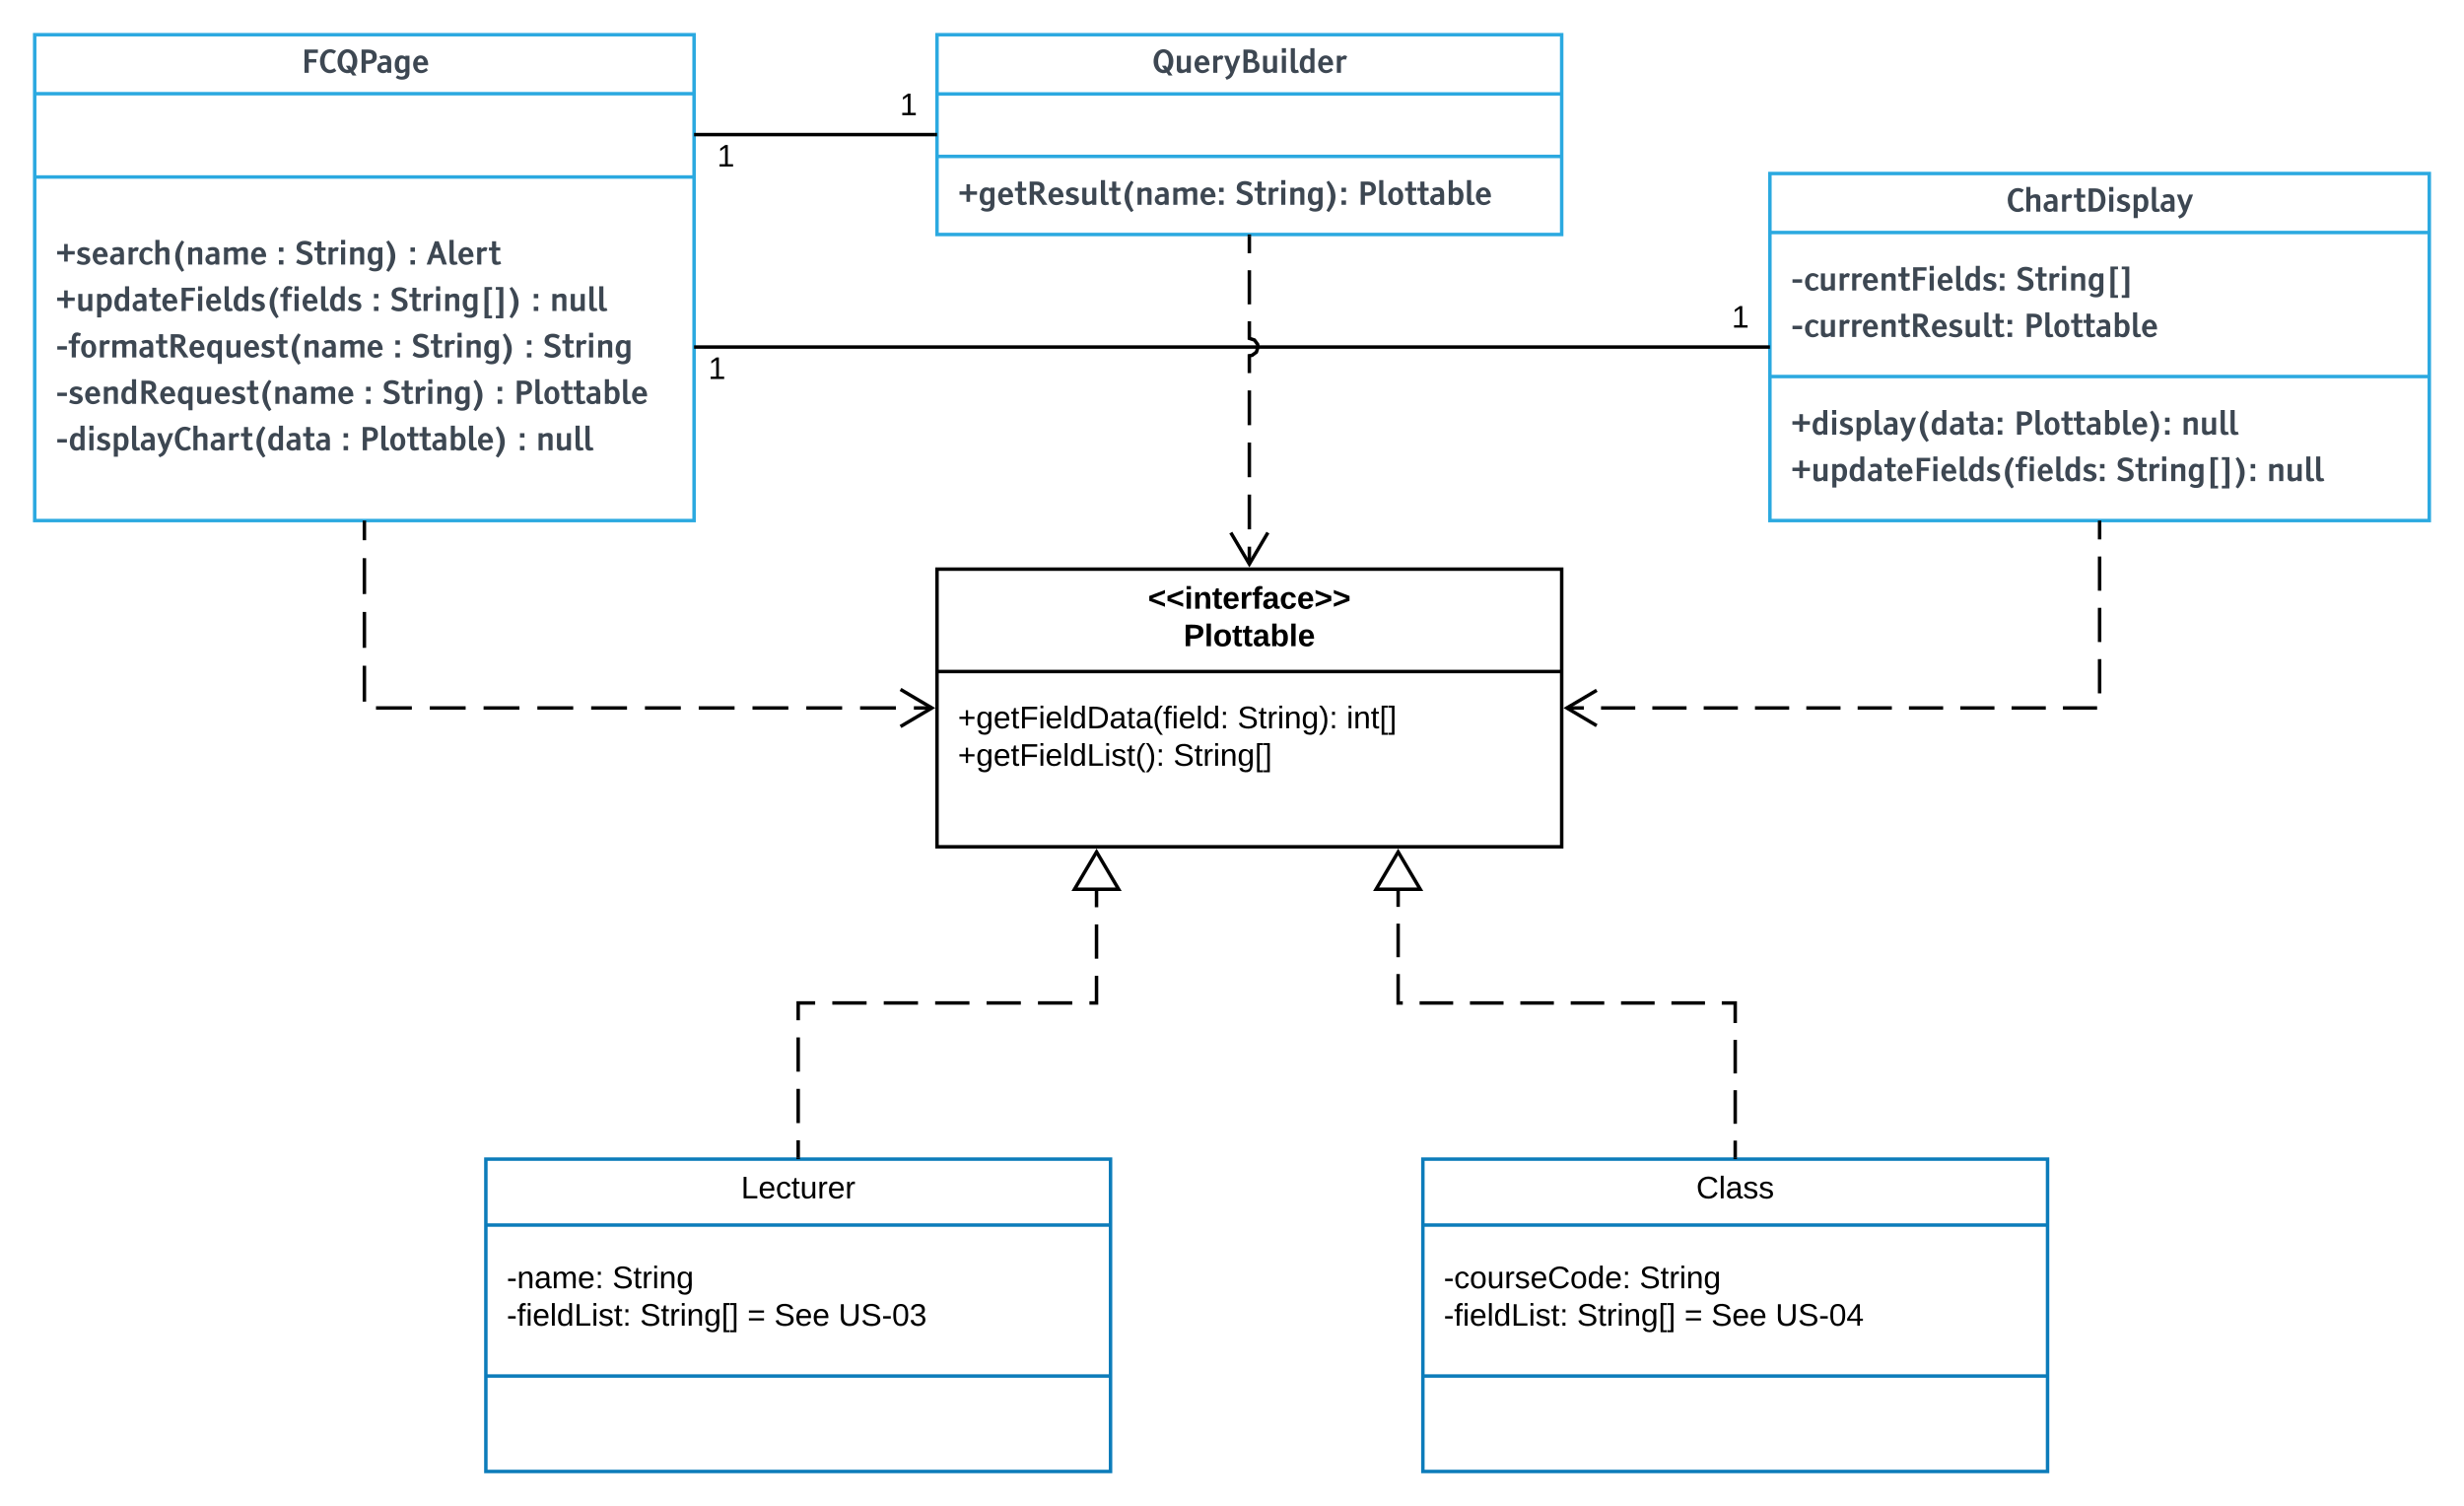 <svg xmlns="http://www.w3.org/2000/svg" xmlns:xlink="http://www.w3.org/1999/xlink" xmlns:lucid="lucid" width="1420" height="868"><g transform="translate(-20 -12)" lucid:page-tab-id="0_0"><path d="M40 32h380v280H40z" stroke="#2ba9e0" stroke-width="2" fill="#fff"/><path d="M40 66h380M40 114h380" stroke="#2ba9e0" stroke-width="2" fill="none"/><use xlink:href="#a" transform="matrix(1,0,0,1,48,32) translate(145.639 21.966)"/><use xlink:href="#b" transform="matrix(1,0,0,1,52,121.517) translate(0 42.94)"/><use xlink:href="#c" transform="matrix(1,0,0,1,52,121.517) translate(127.274 42.94)"/><use xlink:href="#d" transform="matrix(1,0,0,1,52,121.517) translate(137.953 42.94)"/><use xlink:href="#c" transform="matrix(1,0,0,1,52,121.517) translate(203.08 42.94)"/><use xlink:href="#e" transform="matrix(1,0,0,1,52,121.517) translate(213.759 42.94)"/><use xlink:href="#f" transform="matrix(1,0,0,1,52,121.517) translate(0 69.703)"/><use xlink:href="#c" transform="matrix(1,0,0,1,52,121.517) translate(182.039 69.703)"/><use xlink:href="#g" transform="matrix(1,0,0,1,52,121.517) translate(192.718 69.703)"/><use xlink:href="#c" transform="matrix(1,0,0,1,52,121.517) translate(274.14 69.703)"/><use xlink:href="#h" transform="matrix(1,0,0,1,52,121.517) translate(284.818 69.703)"/><use xlink:href="#i" transform="matrix(1,0,0,1,52,121.517) translate(0 96.466)"/><use xlink:href="#c" transform="matrix(1,0,0,1,52,121.517) translate(194.405 96.466)"/><use xlink:href="#d" transform="matrix(1,0,0,1,52,121.517) translate(205.084 96.466)"/><use xlink:href="#c" transform="matrix(1,0,0,1,52,121.517) translate(270.211 96.466)"/><use xlink:href="#j" transform="matrix(1,0,0,1,52,121.517) translate(280.89 96.466)"/><use xlink:href="#k" transform="matrix(1,0,0,1,52,121.517) translate(0 123.229)"/><use xlink:href="#c" transform="matrix(1,0,0,1,52,121.517) translate(177.521 123.229)"/><use xlink:href="#d" transform="matrix(1,0,0,1,52,121.517) translate(188.2 123.229)"/><use xlink:href="#c" transform="matrix(1,0,0,1,52,121.517) translate(253.327 123.229)"/><use xlink:href="#l" transform="matrix(1,0,0,1,52,121.517) translate(264.006 123.229)"/><use xlink:href="#m" transform="matrix(1,0,0,1,52,121.517) translate(0 149.991)"/><use xlink:href="#c" transform="matrix(1,0,0,1,52,121.517) translate(164.531 149.991)"/><use xlink:href="#n" transform="matrix(1,0,0,1,52,121.517) translate(175.21 149.991)"/><use xlink:href="#c" transform="matrix(1,0,0,1,52,121.517) translate(266.186 149.991)"/><use xlink:href="#o" transform="matrix(1,0,0,1,52,121.517) translate(276.864 149.991)"/><path d="M560 32h360v115.14H560z" stroke="#2ba9e0" stroke-width="2" fill="#fff"/><path d="M560 66.14h360m-360 36h360" stroke="#2ba9e0" stroke-width="2" fill="none"/><use xlink:href="#p" transform="matrix(1,0,0,1,568,32) translate(115.891 21.966)"/><use xlink:href="#q" transform="matrix(1,0,0,1,572,110.553) translate(0 19.466)"/><use xlink:href="#r" transform="matrix(1,0,0,1,572,110.553) translate(159.785 19.466)"/><use xlink:href="#s" transform="matrix(1,0,0,1,572,110.553) translate(230.317 19.466)"/><path d="M1040 112h380v200h-380z" stroke="#2ba9e0" stroke-width="2" fill="#fff"/><path d="M1040 146h380m-380 83h380" stroke="#2ba9e0" stroke-width="2" fill="none"/><use xlink:href="#t" transform="matrix(1,0,0,1,1048,112) translate(128.136 21.966)"/><use xlink:href="#u" transform="matrix(1,0,0,1,1052,153.842) translate(0 25.584)"/><use xlink:href="#v" transform="matrix(1,0,0,1,1052,153.842) translate(129.753 25.584)"/><use xlink:href="#w" transform="matrix(1,0,0,1,1052,153.842) translate(0 52.347)"/><use xlink:href="#s" transform="matrix(1,0,0,1,1052,153.842) translate(134.191 52.347)"/><use xlink:href="#x" transform="matrix(1,0,0,1,1052,236.921) translate(0 25.584)"/><use xlink:href="#y" transform="matrix(1,0,0,1,1052,236.921) translate(128.549 25.584)"/><use xlink:href="#h" transform="matrix(1,0,0,1,1052,236.921) translate(224.93 25.584)"/><use xlink:href="#z" transform="matrix(1,0,0,1,1052,236.921) translate(0 52.347)"/><use xlink:href="#A" transform="matrix(1,0,0,1,1052,236.921) translate(187.444 52.347)"/><use xlink:href="#o" transform="matrix(1,0,0,1,1052,236.921) translate(274.271 52.347)"/><path d="M560 340h360v160H560z" stroke="#000" stroke-width="2" fill="#fff"/><path d="M560 399h360" stroke="#000" stroke-width="2" fill="none"/><use xlink:href="#B" transform="matrix(1,0,0,1,568,340) translate(113.575 22.8)"/><use xlink:href="#C" transform="matrix(1,0,0,1,568,340) translate(134.1 44.4)"/><use xlink:href="#D" transform="matrix(1,0,0,1,572,407.2) translate(0 24.5)"/><use xlink:href="#E" transform="matrix(1,0,0,1,572,407.2) translate(161.15 24.5)"/><use xlink:href="#F" transform="matrix(1,0,0,1,572,407.2) translate(224 24.5)"/><use xlink:href="#G" transform="matrix(1,0,0,1,572,407.2) translate(0 46.1)"/><use xlink:href="#H" transform="matrix(1,0,0,1,572,407.2) translate(124.2 46.1)"/><use xlink:href="#I" transform="matrix(1,0,0,1,572,407.2) translate(0 67.7)"/><path d="M230 313v107h327.04" fill="none"/><path d="M230 313v10.33m0 10.34v20.67m0 10.33v20.67m0 10.33v20.67m6.68 3.66h20.66m10.34 0h20.67m10.33 0h20.67m10.33 0h20.67m10.34 0h20.65m10.34 0h20.66m10.33 0h20.66m10.33 0h20.66m10.34 0h20.66m10.34 0h20.67m10.33 0h10.34" stroke="#000" stroke-width="2" fill="none"/><path d="M231 313h-2v-1h2zM559 420l-19.53 11.55-1.02-1.72 16.62-9.83-16.62-9.83 1.02-1.72z"/><path d="M421 89.57h138" stroke="#000" stroke-width="2" fill="none"/><path d="M421 90.57h-1v-2h1zM560 90.57h-1v-2h1z"/><g><use xlink:href="#J" transform="matrix(1,0,0,1,433.322,93.568) translate(0 14.4)"/></g><g><use xlink:href="#J" transform="matrix(1,0,0,1,538.619,63.968) translate(0 14.4)"/></g><path d="M421 212h618" stroke="#000" stroke-width="2" fill="none"/><path d="M421 213h-1v-2h1zM1040 213h-1v-2h1z"/><g><use xlink:href="#J" transform="matrix(1,0,0,1,428.189,216) translate(0 14.4)"/></g><g><use xlink:href="#J" transform="matrix(1,0,0,1,1017.984,186.4) translate(0 14.4)"/></g><path d="M740 148.14V207c2.76 0 5 2.24 5 5s-2.24 5-5 5v120.03" fill="none"/><path d="M740 148.14v9.8m0 9.82v19.62m0 9.8V207l2.95.96 1.8 2.46.25 1.58-.96 2.95-2.46 1.8-1.58.25v10m0 10V257.02m0 10v20.02m0 10v20m0 10v10" stroke="#000" stroke-width="2" fill="none"/><path d="M741 148.14h-2v-1h2zM751.55 319.47L740 339l-11.55-19.53 1.72-1.02 9.83 16.62 9.83-16.62z"/><path d="M1230 313v107H922.96" fill="none"/><path d="M1230 313v9.86m0 9.86v19.7m0 9.87V382m0 9.86v19.72m-1.44 8.42h-19.7m-9.87 0h-19.73m-9.86 0h-19.7m-9.86 0h-19.72m-9.85 0h-19.72m-9.86 0h-19.72m-9.86 0h-19.72m-9.86 0h-19.7m-9.87 0h-19.72m-9.85 0h-19.72m-9.86 0h-9.86" stroke="#000" stroke-width="2" fill="none"/><path d="M1231 313h-2v-1h2zM940.7 410.68L924.92 420l15.76 9.32-1.03 1.72L921 420l18.67-11.04z"/><path d="M300 680h360v180H300z" stroke="#0c7cba" stroke-width="2" fill="#fff"/><path d="M300 718h360m-360 87h360" stroke="#0c7cba" stroke-width="2" fill="none"/><g><use xlink:href="#K" transform="matrix(1,0,0,1,308,680) translate(139.05 22.6)"/></g><g><use xlink:href="#L" transform="matrix(1,0,0,1,312,725.6) translate(0 28.8)"/><use xlink:href="#M" transform="matrix(1,0,0,1,312,725.6) translate(60.9 28.8)"/><use xlink:href="#N" transform="matrix(1,0,0,1,312,725.6) translate(0 50.4)"/><use xlink:href="#O" transform="matrix(1,0,0,1,312,725.6) translate(76.8 50.4)"/><use xlink:href="#P" transform="matrix(1,0,0,1,312,725.6) translate(138.7 50.4)"/><use xlink:href="#Q" transform="matrix(1,0,0,1,312,725.6) translate(154.2 50.4)"/><use xlink:href="#R" transform="matrix(1,0,0,1,312,725.6) translate(191.2 50.4)"/></g><path d="M840 680h360v180H840z" stroke="#0c7cba" stroke-width="2" fill="#fff"/><path d="M840 718h360m-360 87h360" stroke="#0c7cba" stroke-width="2" fill="none"/><g><use xlink:href="#S" transform="matrix(1,0,0,1,848,680) translate(149.55 22.6)"/></g><g><use xlink:href="#T" transform="matrix(1,0,0,1,852,725.6) translate(0 28.8)"/><use xlink:href="#M" transform="matrix(1,0,0,1,852,725.6) translate(112.85 28.8)"/><use xlink:href="#N" transform="matrix(1,0,0,1,852,725.6) translate(0 50.4)"/><use xlink:href="#O" transform="matrix(1,0,0,1,852,725.6) translate(76.8 50.4)"/><use xlink:href="#P" transform="matrix(1,0,0,1,852,725.6) translate(138.7 50.4)"/><use xlink:href="#Q" transform="matrix(1,0,0,1,852,725.6) translate(154.2 50.4)"/><use xlink:href="#U" transform="matrix(1,0,0,1,852,725.6) translate(191.2 50.4)"/></g><path d="M1020 679v-89H825.76v-65.04" fill="none"/><path d="M1020 679v-9.67m0-9.68V640.3m0-9.67v-19.35m0-9.68V590h-7.74m-9.68 0h-19.35m-9.67 0H954.2m-9.66 0H925.2m-9.7 0h-19.34m-9.67 0h-19.36m-9.67 0h-19.35m-9.68 0h-2.68v-16.66m0-9.68V544.3m0-9.66v-9.68" stroke="#000" stroke-width="2" fill="none"/><path d="M1021 680h-2v-1h2z"/><path d="M838.48 524.48h-25.45l12.73-21.52z" fill="#fff"/><path d="M840.24 525.48h-28.96L825.76 501zm-25.46-2h21.95l-10.97-18.55z"/><path d="M480 679v-89h171.95v-65.04" fill="none"/><path d="M480 679v-9.88m0-9.88V639.5m0-9.9v-19.75m0-9.88V590h9.78m9.88 0h19.76m9.88 0h19.75m9.88 0h19.76m9.87 0h19.75m9.88 0h19.76m9.88 0h4.1v-15.64m0-9.88v-19.76m0-9.88v-9.88" stroke="#000" stroke-width="2" fill="none"/><path d="M481 680h-2v-1h2z"/><path d="M664.67 524.48h-25.45l12.73-21.52z" fill="#fff"/><path d="M666.43 525.48h-28.96L651.95 501zm-25.45-2h21.94l-10.97-18.55z"/><defs><path fill="#3d4752" d="M478 0H205v-1489h859v219H478v389h485v219H478V0" id="V"/><path fill="#3d4752" d="M102-744c-7-402 254-768 642-768 139 0 270 41 393 124l-138 175c-77-55-161-82-252-82-144 0-247 85-308 256-31 85-46 183-46 295 0 228 53 391 167 482 144 115 312 73 466-35l124 172C930 61 588 78 365-105 204-237 107-456 102-744" id="W"/><path fill="#3d4752" d="M736-1293c-233 0-343 288-343 549 0 222 54 382 163 479 68 60 150 86 248 60L632-457h252l87 128c191-263 138-964-235-964zM937-12C751 56 550 23 403-80 224-205 101-446 102-744c2-299 128-540 311-667 192-134 466-131 654 5 174 126 303 370 302 662 0 265-85 473-255 624l199 290h-251" id="X"/><path fill="#3d4752" d="M205-1489h426c365 0 548 153 548 458S998-573 635-573H478V0H205v-1489zm273 219v478h161c177 0 265-80 265-239s-88-239-265-239H478" id="Y"/><path fill="#3d4752" d="M711-687c-7-170-35-229-188-230-74 0-147 18-220 53l-88-179c111-51 229-76 353-76 303 0 405 148 405 459V0H717v-81C651-13 566 21 461 21 236 21 81-120 81-346c0-158 85-260 254-311 103-31 245-40 376-30zM326-329c0 101 84 155 189 155 91 0 157-36 196-109v-226c-23-4-49-6-78-6-205 0-307 62-307 186" id="Z"/><path fill="#3d4752" d="M1040 13c1 285-186 425-480 425-155 0-288-42-397-127l107-153c86 57 175 86 266 86 162 0 243-86 243-258v-81C700-18 607 20 498 20c-167 0-286-84-355-253-33-79-49-170-49-272 0-252 66-428 193-533 131-108 361-101 490 7v-64h263V13zM777-276v-551c-65-56-128-84-191-84-145 0-217 133-217 399 0 214 67 321 202 321 71 0 139-28 206-85" id="aa"/><path fill="#3d4752" d="M94-548c0-302 191-568 483-568 311 0 493 270 482 633H370c7 207 93 311 256 311 93 0 196-46 308-137l103 144C907-40 760 22 595 22 293 22 94-237 94-548zm282-120h403c-18-170-85-255-202-255s-184 85-201 255" id="ab"/><g id="a"><use transform="matrix(0.009,0,0,0.009,0,0)" xlink:href="#V"/><use transform="matrix(0.009,0,0,0.009,9.853,0)" xlink:href="#W"/><use transform="matrix(0.009,0,0,0.009,19.96,0)" xlink:href="#X"/><use transform="matrix(0.009,0,0,0.009,32.889,0)" xlink:href="#Y"/><use transform="matrix(0.009,0,0,0.009,43.066,0)" xlink:href="#Z"/><use transform="matrix(0.009,0,0,0.009,52.972,0)" xlink:href="#aa"/><use transform="matrix(0.009,0,0,0.009,63.589,0)" xlink:href="#ab"/></g><path fill="#3d4752" d="M1230-642H783v452H552v-452H106v-221h446v-452h231v452h447v221" id="ac"/><path fill="#3d4752" d="M925-326c0 213-197 348-437 348C341 22 194-16 47-93l93-183c121 69 236 103 345 103s164-42 164-127c0-41-24-75-72-100-19-10-61-25-126-44-165-49-270-109-315-179-27-41-40-94-40-158 0-210 193-335 432-335 111 0 229 34 354 103l-83 176c-101-56-191-84-271-84-107 0-161 40-161 121 0 37 23 66 70 89 16 12 285 99 327 123 105 60 161 144 161 262" id="ad"/><path fill="#3d4752" d="M431-770V0H168v-1094h263v110c156-133 232-175 396-74l-84 220c-129-52-218-25-312 68" id="ae"/><path fill="#3d4752" d="M94-547c0-294 207-569 494-569 131 0 260 50 386 150L872-811c-96-74-188-111-277-112-163-2-225 186-225 376 0 251 82 377 246 377 81 0 168-36 260-107l103 137C862-32 733 22 593 22 292 22 94-208 94-547" id="af"/><path fill="#3d4752" d="M784-1116c178 0 282 88 282 264V0H803v-754c0-92-46-138-138-138-74 0-152 32-234 95V0H168v-1580h263v579c117-77 234-115 353-115" id="ag"/><path fill="#3d4752" d="M669 468C453 236 245-116 245-520c0-243 71-485 214-726 63-106 132-205 209-296l156 95c-173 294-288 533-288 927 0 296 96 594 288 893" id="ah"/><path fill="#3d4752" d="M783-1116c173 0 283 89 283 264V0H803v-754c0-92-46-138-139-138-73 0-151 30-233 91V0H168v-1094h263v93c117-77 234-115 352-115" id="ai"/><path fill="#3d4752" d="M1420-1116c172-1 282 89 282 264V0h-263v-754c0-92-46-138-138-138-75 0-153 30-235 90V0H803v-754c0-92-46-138-138-138-71 0-149 30-234 90V0H168v-1094h263v93c117-77 234-115 353-115 121 0 206 45 254 134 124-89 251-134 382-134" id="aj"/><g id="b"><use transform="matrix(0.009,0,0,0.009,0,0)" xlink:href="#ac"/><use transform="matrix(0.009,0,0,0.009,11.733,0)" xlink:href="#ad"/><use transform="matrix(0.009,0,0,0.009,20.558,0)" xlink:href="#ab"/><use transform="matrix(0.009,0,0,0.009,30.691,0)" xlink:href="#Z"/><use transform="matrix(0.009,0,0,0.009,40.597,0)" xlink:href="#ae"/><use transform="matrix(0.009,0,0,0.009,47.426,0)" xlink:href="#af"/><use transform="matrix(0.009,0,0,0.009,56.03,0)" xlink:href="#ag"/><use transform="matrix(0.009,0,0,0.009,66.753,0)" xlink:href="#ah"/><use transform="matrix(0.009,0,0,0.009,74.927,0)" xlink:href="#ai"/><use transform="matrix(0.009,0,0,0.009,85.649,0)" xlink:href="#Z"/><use transform="matrix(0.009,0,0,0.009,95.555,0)" xlink:href="#aj"/><use transform="matrix(0.009,0,0,0.009,111.867,0)" xlink:href="#ab"/></g><path fill="#3d4752" d="M452 0H163v-278h289V0zM163-1094h289v278H163v-278" id="ak"/><use transform="matrix(0.009,0,0,0.009,0,0)" xlink:href="#ak" id="c"/><path fill="#3d4752" d="M183-342c139 97 272 144 401 141 177-5 266-73 266-205 0-83-46-143-137-186-66-31-351-127-423-171-120-74-184-178-184-324 0-181 82-309 250-380 237-100 547-49 724 90l-107 195c-117-70-238-105-361-105-149 0-223 63-223 189 0 81 64 140 191 179 19 5 54 16 105 32 192 62 321 144 388 246 41 63 61 141 61 234 0 173-87 302-265 376C603 79 286 20 77-135" id="al"/><path fill="#3d4752" d="M503-384c-2 129 8 204 107 204 41 0 91-13 150-38l66 171C737-1 639 22 533 22c-230-2-293-122-293-358v-559H42v-199h198v-395h263v395h265v199H503v511" id="am"/><path fill="#3d4752" d="M431-1094V0H168v-1094h263zm0-190H168v-296h263v296" id="an"/><path fill="#3d4752" d="M261 468l-155-95c385-600 383-1225 0-1821l156-94c171 195 294 406 365 634 103 331 66 641-75 939-76 161-173 306-291 437" id="ao"/><g id="d"><use transform="matrix(0.009,0,0,0.009,0,0)" xlink:href="#al"/><use transform="matrix(0.009,0,0,0.009,10.784,0)" xlink:href="#am"/><use transform="matrix(0.009,0,0,0.009,17.886,0)" xlink:href="#ae"/><use transform="matrix(0.009,0,0,0.009,25.075,0)" xlink:href="#an"/><use transform="matrix(0.009,0,0,0.009,30.34,0)" xlink:href="#ai"/><use transform="matrix(0.009,0,0,0.009,41.062,0)" xlink:href="#aa"/><use transform="matrix(0.009,0,0,0.009,51.68,0)" xlink:href="#ao"/></g><path fill="#3d4752" d="M491-632h326l-163-487zM1028 0L887-418H421L279 0H11l527-1489h248L1312 0h-284" id="ap"/><path fill="#3d4752" d="M446 22C216 22 155-90 155-336v-1244h263v1196c0 75 6 126 18 153 27 62 110 61 177 31l67 172C603 5 525 22 446 22" id="aq"/><g id="e"><use transform="matrix(0.009,0,0,0.009,0,0)" xlink:href="#ap"/><use transform="matrix(0.009,0,0,0.009,11.909,0)" xlink:href="#aq"/><use transform="matrix(0.009,0,0,0.009,17.604,0)" xlink:href="#ab"/><use transform="matrix(0.009,0,0,0.009,27.738,0)" xlink:href="#ae"/><use transform="matrix(0.009,0,0,0.009,35.631,0)" xlink:href="#am"/></g><path fill="#3d4752" d="M437 22c-177 0-283-91-283-265v-851h263v755c0 91 46 137 139 137 75 0 152-32 233-95v-797h263V0H789v-93C670-16 552 22 437 22" id="ar"/><path fill="#3d4752" d="M690-1116c279 0 423 232 423 527 0 261-67 439-196 539C782 54 551 41 431-69v481H168v-1506h253v93c71-77 160-115 269-115zM431-810v545c64 56 127 84 189 84 145 0 218-134 218-402 0-214-68-321-203-321-71 0-139 31-204 94" id="as"/><path fill="#3d4752" d="M94-505c0-321 128-611 419-611 101 0 188 30 263 91v-555h263V-1H787v-91C712-16 620 22 509 22c-171 0-293-85-364-254-34-81-51-172-51-273zm682 228v-551c-64-56-127-84-189-84-145 0-218 134-218 401 0 213 68 320 203 320 69 0 137-29 204-86" id="at"/><path fill="#3d4752" d="M806-1530l-66 177c-158-82-260-41-259 189v70h264v199H481V0H218v-895H19v-199h199c-9-207 32-364 147-449 126-93 294-66 441 13" id="au"/><g id="f"><use transform="matrix(0.009,0,0,0.009,0,0)" xlink:href="#ac"/><use transform="matrix(0.009,0,0,0.009,11.733,0)" xlink:href="#ar"/><use transform="matrix(0.009,0,0,0.009,22.456,0)" xlink:href="#as"/><use transform="matrix(0.009,0,0,0.009,33.064,0)" xlink:href="#at"/><use transform="matrix(0.009,0,0,0.009,43.673,0)" xlink:href="#Z"/><use transform="matrix(0.009,0,0,0.009,53.578,0)" xlink:href="#am"/><use transform="matrix(0.009,0,0,0.009,60.68,0)" xlink:href="#ab"/><use transform="matrix(0.009,0,0,0.009,70.813,0)" xlink:href="#V"/><use transform="matrix(0.009,0,0,0.009,80.666,0)" xlink:href="#an"/><use transform="matrix(0.009,0,0,0.009,85.931,0)" xlink:href="#ab"/><use transform="matrix(0.009,0,0,0.009,96.064,0)" xlink:href="#aq"/><use transform="matrix(0.009,0,0,0.009,101.76,0)" xlink:href="#at"/><use transform="matrix(0.009,0,0,0.009,112.368,0)" xlink:href="#ad"/><use transform="matrix(0.009,0,0,0.009,121.192,0)" xlink:href="#ah"/><use transform="matrix(0.009,0,0,0.009,129.366,0)" xlink:href="#au"/><use transform="matrix(0.009,0,0,0.009,136.239,0)" xlink:href="#an"/><use transform="matrix(0.009,0,0,0.009,141.504,0)" xlink:href="#ab"/><use transform="matrix(0.009,0,0,0.009,151.638,0)" xlink:href="#aq"/><use transform="matrix(0.009,0,0,0.009,157.333,0)" xlink:href="#at"/><use transform="matrix(0.009,0,0,0.009,167.941,0)" xlink:href="#ad"/></g><path fill="#3d4752" d="M796 469H312v-2004h484v176H574V294h222v175" id="av"/><path fill="#3d4752" d="M131 469V294h222v-1653H131v-176h483V469H131" id="aw"/><g id="g"><use transform="matrix(0.009,0,0,0.009,0,0)" xlink:href="#al"/><use transform="matrix(0.009,0,0,0.009,10.784,0)" xlink:href="#am"/><use transform="matrix(0.009,0,0,0.009,17.886,0)" xlink:href="#ae"/><use transform="matrix(0.009,0,0,0.009,25.075,0)" xlink:href="#an"/><use transform="matrix(0.009,0,0,0.009,30.34,0)" xlink:href="#ai"/><use transform="matrix(0.009,0,0,0.009,41.062,0)" xlink:href="#aa"/><use transform="matrix(0.009,0,0,0.009,51.68,0)" xlink:href="#av"/><use transform="matrix(0.009,0,0,0.009,59.827,0)" xlink:href="#aw"/><use transform="matrix(0.009,0,0,0.009,67.975,0)" xlink:href="#ao"/></g><g id="h"><use transform="matrix(0.009,0,0,0.009,0,0)" xlink:href="#ai"/><use transform="matrix(0.009,0,0,0.009,10.723,0)" xlink:href="#ar"/><use transform="matrix(0.009,0,0,0.009,21.445,0)" xlink:href="#aq"/><use transform="matrix(0.009,0,0,0.009,27.141,0)" xlink:href="#aq"/></g><path fill="#3d4752" d="M729-499H112v-220h617v220" id="ax"/><path fill="#3d4752" d="M578-1116c196 0 337 93 423 279 40 87 60 183 60 290 0 225-77 390-230 494-74 50-158 75-253 75-197 0-338-93-424-279-40-87-60-183-60-290 0-226 77-391 231-495 73-49 158-74 253-74zm0 194c-139 0-208 125-208 375s69 375 208 375c138 0 207-125 207-375s-69-375-207-375" id="ay"/><path fill="#3d4752" d="M867-682L1342 0h-315L578-645H478V0H205v-1489h419c349 0 523 143 523 428 0 191-93 317-280 379zm-389-589v414h119c185 0 277-67 277-200 0-143-84-214-252-214H478" id="az"/><path fill="#3d4752" d="M776-276v-550c-61-57-124-86-189-86-145 0-218 134-218 401 0 214 68 321 203 321 73 0 141-29 204-86zM94-505c0-324 124-613 416-611 109 0 201 33 277 98v-76h252V412H776V-87C709-14 620 22 509 22 243 22 94-224 94-505" id="aA"/><g id="i"><use transform="matrix(0.009,0,0,0.009,0,0)" xlink:href="#ax"/><use transform="matrix(0.009,0,0,0.009,7.392,0)" xlink:href="#au"/><use transform="matrix(0.009,0,0,0.009,13.904,0)" xlink:href="#ay"/><use transform="matrix(0.009,0,0,0.009,24.056,0)" xlink:href="#ae"/><use transform="matrix(0.009,0,0,0.009,31.245,0)" xlink:href="#aj"/><use transform="matrix(0.009,0,0,0.009,47.558,0)" xlink:href="#Z"/><use transform="matrix(0.009,0,0,0.009,57.463,0)" xlink:href="#am"/><use transform="matrix(0.009,0,0,0.009,64.564,0)" xlink:href="#az"/><use transform="matrix(0.009,0,0,0.009,76.359,0)" xlink:href="#ab"/><use transform="matrix(0.009,0,0,0.009,86.493,0)" xlink:href="#aA"/><use transform="matrix(0.009,0,0,0.009,97.102,0)" xlink:href="#ar"/><use transform="matrix(0.009,0,0,0.009,107.824,0)" xlink:href="#ab"/><use transform="matrix(0.009,0,0,0.009,117.958,0)" xlink:href="#ad"/><use transform="matrix(0.009,0,0,0.009,126.782,0)" xlink:href="#am"/><use transform="matrix(0.009,0,0,0.009,133.884,0)" xlink:href="#ah"/><use transform="matrix(0.009,0,0,0.009,142.058,0)" xlink:href="#ai"/><use transform="matrix(0.009,0,0,0.009,152.78,0)" xlink:href="#Z"/><use transform="matrix(0.009,0,0,0.009,162.686,0)" xlink:href="#aj"/><use transform="matrix(0.009,0,0,0.009,178.998,0)" xlink:href="#ab"/></g><g id="j"><use transform="matrix(0.009,0,0,0.009,0,0)" xlink:href="#al"/><use transform="matrix(0.009,0,0,0.009,10.784,0)" xlink:href="#am"/><use transform="matrix(0.009,0,0,0.009,17.886,0)" xlink:href="#ae"/><use transform="matrix(0.009,0,0,0.009,25.075,0)" xlink:href="#an"/><use transform="matrix(0.009,0,0,0.009,30.34,0)" xlink:href="#ai"/><use transform="matrix(0.009,0,0,0.009,41.062,0)" xlink:href="#aa"/></g><g id="k"><use transform="matrix(0.009,0,0,0.009,0,0)" xlink:href="#ax"/><use transform="matrix(0.009,0,0,0.009,7.392,0)" xlink:href="#ad"/><use transform="matrix(0.009,0,0,0.009,16.216,0)" xlink:href="#ab"/><use transform="matrix(0.009,0,0,0.009,26.35,0)" xlink:href="#ai"/><use transform="matrix(0.009,0,0,0.009,37.072,0)" xlink:href="#at"/><use transform="matrix(0.009,0,0,0.009,47.681,0)" xlink:href="#az"/><use transform="matrix(0.009,0,0,0.009,59.476,0)" xlink:href="#ab"/><use transform="matrix(0.009,0,0,0.009,69.609,0)" xlink:href="#aA"/><use transform="matrix(0.009,0,0,0.009,80.218,0)" xlink:href="#ar"/><use transform="matrix(0.009,0,0,0.009,90.94,0)" xlink:href="#ab"/><use transform="matrix(0.009,0,0,0.009,101.074,0)" xlink:href="#ad"/><use transform="matrix(0.009,0,0,0.009,109.898,0)" xlink:href="#am"/><use transform="matrix(0.009,0,0,0.009,117,0)" xlink:href="#ah"/><use transform="matrix(0.009,0,0,0.009,125.174,0)" xlink:href="#ai"/><use transform="matrix(0.009,0,0,0.009,135.896,0)" xlink:href="#Z"/><use transform="matrix(0.009,0,0,0.009,145.802,0)" xlink:href="#aj"/><use transform="matrix(0.009,0,0,0.009,162.114,0)" xlink:href="#ab"/></g><path fill="#3d4752" d="M1113-589c0 325-126 613-421 611-108 0-198-32-271-96V0H168v-1580h263v560c76-64 164-96 265-96 269 0 417 244 417 527zM431-818v553c64 56 127 84 189 84 145 0 218-134 218-402 0-214-68-321-203-321-67 0-135 29-204 86" id="aB"/><g id="l"><use transform="matrix(0.009,0,0,0.009,0,0)" xlink:href="#Y"/><use transform="matrix(0.009,0,0,0.009,11.136,0)" xlink:href="#aq"/><use transform="matrix(0.009,0,0,0.009,16.831,0)" xlink:href="#ay"/><use transform="matrix(0.009,0,0,0.009,26.982,0)" xlink:href="#am"/><use transform="matrix(0.009,0,0,0.009,34.084,0)" xlink:href="#am"/><use transform="matrix(0.009,0,0,0.009,41.186,0)" xlink:href="#Z"/><use transform="matrix(0.009,0,0,0.009,51.091,0)" xlink:href="#aB"/><use transform="matrix(0.009,0,0,0.009,61.699,0)" xlink:href="#aq"/><use transform="matrix(0.009,0,0,0.009,67.395,0)" xlink:href="#ab"/></g><path fill="#3d4752" d="M421-36L25-1094h272l251 717 263-717h249L649 1c-97 251-201 366-459 445L96 279c173-62 281-167 325-315" id="aC"/><g id="m"><use transform="matrix(0.009,0,0,0.009,0,0)" xlink:href="#ax"/><use transform="matrix(0.009,0,0,0.009,7.392,0)" xlink:href="#at"/><use transform="matrix(0.009,0,0,0.009,18,0)" xlink:href="#an"/><use transform="matrix(0.009,0,0,0.009,23.265,0)" xlink:href="#ad"/><use transform="matrix(0.009,0,0,0.009,32.089,0)" xlink:href="#as"/><use transform="matrix(0.009,0,0,0.009,42.697,0)" xlink:href="#aq"/><use transform="matrix(0.009,0,0,0.009,48.393,0)" xlink:href="#Z"/><use transform="matrix(0.009,0,0,0.009,58.298,0)" xlink:href="#aC"/><use transform="matrix(0.009,0,0,0.009,67.834,0)" xlink:href="#W"/><use transform="matrix(0.009,0,0,0.009,77.941,0)" xlink:href="#ag"/><use transform="matrix(0.009,0,0,0.009,88.664,0)" xlink:href="#Z"/><use transform="matrix(0.009,0,0,0.009,98.569,0)" xlink:href="#ae"/><use transform="matrix(0.009,0,0,0.009,106.462,0)" xlink:href="#am"/><use transform="matrix(0.009,0,0,0.009,113.563,0)" xlink:href="#ah"/><use transform="matrix(0.009,0,0,0.009,121.737,0)" xlink:href="#at"/><use transform="matrix(0.009,0,0,0.009,132.346,0)" xlink:href="#Z"/><use transform="matrix(0.009,0,0,0.009,142.251,0)" xlink:href="#am"/><use transform="matrix(0.009,0,0,0.009,149.353,0)" xlink:href="#Z"/></g><g id="n"><use transform="matrix(0.009,0,0,0.009,0,0)" xlink:href="#Y"/><use transform="matrix(0.009,0,0,0.009,11.136,0)" xlink:href="#aq"/><use transform="matrix(0.009,0,0,0.009,16.831,0)" xlink:href="#ay"/><use transform="matrix(0.009,0,0,0.009,26.982,0)" xlink:href="#am"/><use transform="matrix(0.009,0,0,0.009,34.084,0)" xlink:href="#am"/><use transform="matrix(0.009,0,0,0.009,41.186,0)" xlink:href="#Z"/><use transform="matrix(0.009,0,0,0.009,51.091,0)" xlink:href="#aB"/><use transform="matrix(0.009,0,0,0.009,61.699,0)" xlink:href="#aq"/><use transform="matrix(0.009,0,0,0.009,67.395,0)" xlink:href="#ab"/><use transform="matrix(0.009,0,0,0.009,77.528,0)" xlink:href="#ao"/></g><g id="o"><use transform="matrix(0.009,0,0,0.009,0,0)" xlink:href="#ai"/><use transform="matrix(0.009,0,0,0.009,10.723,0)" xlink:href="#ar"/><use transform="matrix(0.009,0,0,0.009,21.445,0)" xlink:href="#aq"/><use transform="matrix(0.009,0,0,0.009,27.141,0)" xlink:href="#aq"/></g><path fill="#3d4752" d="M919-805c192 25 318 168 317 382 0 282-182 423-545 423H205v-1489h394c214 0 356 50 427 149 39 55 59 132 59 229 0 134-55 236-166 306zM695-219c182-5 263-51 263-220 0-149-88-223-263-223H478v443h217zM478-881h163c121 0 181-69 181-207 0-121-70-182-211-182H478v389" id="aD"/><g id="p"><use transform="matrix(0.009,0,0,0.009,0,0)" xlink:href="#X"/><use transform="matrix(0.009,0,0,0.009,12.929,0)" xlink:href="#ar"/><use transform="matrix(0.009,0,0,0.009,23.651,0)" xlink:href="#ab"/><use transform="matrix(0.009,0,0,0.009,33.785,0)" xlink:href="#ae"/><use transform="matrix(0.009,0,0,0.009,41.335,0)" xlink:href="#aC"/><use transform="matrix(0.009,0,0,0.009,50.871,0)" xlink:href="#aD"/><use transform="matrix(0.009,0,0,0.009,62.604,0)" xlink:href="#ar"/><use transform="matrix(0.009,0,0,0.009,73.327,0)" xlink:href="#an"/><use transform="matrix(0.009,0,0,0.009,78.592,0)" xlink:href="#aq"/><use transform="matrix(0.009,0,0,0.009,84.287,0)" xlink:href="#at"/><use transform="matrix(0.009,0,0,0.009,94.896,0)" xlink:href="#ab"/><use transform="matrix(0.009,0,0,0.009,105.029,0)" xlink:href="#ae"/></g><g id="q"><use transform="matrix(0.009,0,0,0.009,0,0)" xlink:href="#ac"/><use transform="matrix(0.009,0,0,0.009,11.733,0)" xlink:href="#aa"/><use transform="matrix(0.009,0,0,0.009,22.351,0)" xlink:href="#ab"/><use transform="matrix(0.009,0,0,0.009,32.484,0)" xlink:href="#am"/><use transform="matrix(0.009,0,0,0.009,39.586,0)" xlink:href="#az"/><use transform="matrix(0.009,0,0,0.009,51.381,0)" xlink:href="#ab"/><use transform="matrix(0.009,0,0,0.009,61.515,0)" xlink:href="#ad"/><use transform="matrix(0.009,0,0,0.009,70.339,0)" xlink:href="#ar"/><use transform="matrix(0.009,0,0,0.009,81.062,0)" xlink:href="#aq"/><use transform="matrix(0.009,0,0,0.009,86.757,0)" xlink:href="#am"/><use transform="matrix(0.009,0,0,0.009,93.858,0)" xlink:href="#ah"/><use transform="matrix(0.009,0,0,0.009,102.032,0)" xlink:href="#ai"/><use transform="matrix(0.009,0,0,0.009,112.755,0)" xlink:href="#Z"/><use transform="matrix(0.009,0,0,0.009,122.66,0)" xlink:href="#aj"/><use transform="matrix(0.009,0,0,0.009,138.973,0)" xlink:href="#ab"/><use transform="matrix(0.009,0,0,0.009,149.106,0)" xlink:href="#ak"/></g><g id="r"><use transform="matrix(0.009,0,0,0.009,0,0)" xlink:href="#al"/><use transform="matrix(0.009,0,0,0.009,10.784,0)" xlink:href="#am"/><use transform="matrix(0.009,0,0,0.009,17.886,0)" xlink:href="#ae"/><use transform="matrix(0.009,0,0,0.009,25.075,0)" xlink:href="#an"/><use transform="matrix(0.009,0,0,0.009,30.34,0)" xlink:href="#ai"/><use transform="matrix(0.009,0,0,0.009,41.062,0)" xlink:href="#aa"/><use transform="matrix(0.009,0,0,0.009,51.68,0)" xlink:href="#ao"/><use transform="matrix(0.009,0,0,0.009,59.854,0)" xlink:href="#ak"/></g><g id="s"><use transform="matrix(0.009,0,0,0.009,0,0)" xlink:href="#Y"/><use transform="matrix(0.009,0,0,0.009,11.136,0)" xlink:href="#aq"/><use transform="matrix(0.009,0,0,0.009,16.831,0)" xlink:href="#ay"/><use transform="matrix(0.009,0,0,0.009,26.982,0)" xlink:href="#am"/><use transform="matrix(0.009,0,0,0.009,34.084,0)" xlink:href="#am"/><use transform="matrix(0.009,0,0,0.009,41.186,0)" xlink:href="#Z"/><use transform="matrix(0.009,0,0,0.009,51.091,0)" xlink:href="#aB"/><use transform="matrix(0.009,0,0,0.009,61.699,0)" xlink:href="#aq"/><use transform="matrix(0.009,0,0,0.009,67.395,0)" xlink:href="#ab"/></g><path fill="#3d4752" d="M1282-743c0 396-250 743-634 743H205v-1489h417c437-2 660 295 660 746zM637-225c233 9 365-240 365-518 0-216-61-366-177-458-90-72-200-63-346-63v1039h158" id="aE"/><g id="t"><use transform="matrix(0.009,0,0,0.009,0,0)" xlink:href="#W"/><use transform="matrix(0.009,0,0,0.009,10.107,0)" xlink:href="#ag"/><use transform="matrix(0.009,0,0,0.009,20.83,0)" xlink:href="#Z"/><use transform="matrix(0.009,0,0,0.009,30.735,0)" xlink:href="#ae"/><use transform="matrix(0.009,0,0,0.009,38.628,0)" xlink:href="#am"/><use transform="matrix(0.009,0,0,0.009,45.729,0)" xlink:href="#aE"/><use transform="matrix(0.009,0,0,0.009,57.894,0)" xlink:href="#an"/><use transform="matrix(0.009,0,0,0.009,63.158,0)" xlink:href="#ad"/><use transform="matrix(0.009,0,0,0.009,71.982,0)" xlink:href="#as"/><use transform="matrix(0.009,0,0,0.009,82.591,0)" xlink:href="#aq"/><use transform="matrix(0.009,0,0,0.009,88.286,0)" xlink:href="#Z"/><use transform="matrix(0.009,0,0,0.009,98.191,0)" xlink:href="#aC"/></g><g id="u"><use transform="matrix(0.009,0,0,0.009,0,0)" xlink:href="#ax"/><use transform="matrix(0.009,0,0,0.009,7.392,0)" xlink:href="#af"/><use transform="matrix(0.009,0,0,0.009,15.996,0)" xlink:href="#ar"/><use transform="matrix(0.009,0,0,0.009,26.719,0)" xlink:href="#ae"/><use transform="matrix(0.009,0,0,0.009,33.908,0)" xlink:href="#ae"/><use transform="matrix(0.009,0,0,0.009,40.737,0)" xlink:href="#ab"/><use transform="matrix(0.009,0,0,0.009,50.871,0)" xlink:href="#ai"/><use transform="matrix(0.009,0,0,0.009,61.594,0)" xlink:href="#am"/><use transform="matrix(0.009,0,0,0.009,68.695,0)" xlink:href="#V"/><use transform="matrix(0.009,0,0,0.009,78.548,0)" xlink:href="#an"/><use transform="matrix(0.009,0,0,0.009,83.812,0)" xlink:href="#ab"/><use transform="matrix(0.009,0,0,0.009,93.946,0)" xlink:href="#aq"/><use transform="matrix(0.009,0,0,0.009,99.642,0)" xlink:href="#at"/><use transform="matrix(0.009,0,0,0.009,110.25,0)" xlink:href="#ad"/><use transform="matrix(0.009,0,0,0.009,119.074,0)" xlink:href="#ak"/></g><g id="v"><use transform="matrix(0.009,0,0,0.009,0,0)" xlink:href="#al"/><use transform="matrix(0.009,0,0,0.009,10.784,0)" xlink:href="#am"/><use transform="matrix(0.009,0,0,0.009,17.886,0)" xlink:href="#ae"/><use transform="matrix(0.009,0,0,0.009,25.075,0)" xlink:href="#an"/><use transform="matrix(0.009,0,0,0.009,30.34,0)" xlink:href="#ai"/><use transform="matrix(0.009,0,0,0.009,41.062,0)" xlink:href="#aa"/><use transform="matrix(0.009,0,0,0.009,51.68,0)" xlink:href="#av"/><use transform="matrix(0.009,0,0,0.009,59.827,0)" xlink:href="#aw"/></g><g id="w"><use transform="matrix(0.009,0,0,0.009,0,0)" xlink:href="#ax"/><use transform="matrix(0.009,0,0,0.009,7.392,0)" xlink:href="#af"/><use transform="matrix(0.009,0,0,0.009,15.996,0)" xlink:href="#ar"/><use transform="matrix(0.009,0,0,0.009,26.719,0)" xlink:href="#ae"/><use transform="matrix(0.009,0,0,0.009,33.908,0)" xlink:href="#ae"/><use transform="matrix(0.009,0,0,0.009,40.737,0)" xlink:href="#ab"/><use transform="matrix(0.009,0,0,0.009,50.871,0)" xlink:href="#ai"/><use transform="matrix(0.009,0,0,0.009,61.594,0)" xlink:href="#am"/><use transform="matrix(0.009,0,0,0.009,68.695,0)" xlink:href="#az"/><use transform="matrix(0.009,0,0,0.009,80.49,0)" xlink:href="#ab"/><use transform="matrix(0.009,0,0,0.009,90.624,0)" xlink:href="#ad"/><use transform="matrix(0.009,0,0,0.009,99.448,0)" xlink:href="#ar"/><use transform="matrix(0.009,0,0,0.009,110.171,0)" xlink:href="#aq"/><use transform="matrix(0.009,0,0,0.009,115.866,0)" xlink:href="#am"/><use transform="matrix(0.009,0,0,0.009,123.513,0)" xlink:href="#ak"/></g><g id="x"><use transform="matrix(0.009,0,0,0.009,0,0)" xlink:href="#ac"/><use transform="matrix(0.009,0,0,0.009,11.733,0)" xlink:href="#at"/><use transform="matrix(0.009,0,0,0.009,22.342,0)" xlink:href="#an"/><use transform="matrix(0.009,0,0,0.009,27.606,0)" xlink:href="#ad"/><use transform="matrix(0.009,0,0,0.009,36.431,0)" xlink:href="#as"/><use transform="matrix(0.009,0,0,0.009,47.039,0)" xlink:href="#aq"/><use transform="matrix(0.009,0,0,0.009,52.734,0)" xlink:href="#Z"/><use transform="matrix(0.009,0,0,0.009,62.64,0)" xlink:href="#aC"/><use transform="matrix(0.009,0,0,0.009,72.176,0)" xlink:href="#ah"/><use transform="matrix(0.009,0,0,0.009,80.35,0)" xlink:href="#at"/><use transform="matrix(0.009,0,0,0.009,90.958,0)" xlink:href="#Z"/><use transform="matrix(0.009,0,0,0.009,100.863,0)" xlink:href="#am"/><use transform="matrix(0.009,0,0,0.009,107.965,0)" xlink:href="#Z"/><use transform="matrix(0.009,0,0,0.009,117.87,0)" xlink:href="#ak"/></g><g id="y"><use transform="matrix(0.009,0,0,0.009,0,0)" xlink:href="#Y"/><use transform="matrix(0.009,0,0,0.009,11.136,0)" xlink:href="#aq"/><use transform="matrix(0.009,0,0,0.009,16.831,0)" xlink:href="#ay"/><use transform="matrix(0.009,0,0,0.009,26.982,0)" xlink:href="#am"/><use transform="matrix(0.009,0,0,0.009,34.084,0)" xlink:href="#am"/><use transform="matrix(0.009,0,0,0.009,41.186,0)" xlink:href="#Z"/><use transform="matrix(0.009,0,0,0.009,51.091,0)" xlink:href="#aB"/><use transform="matrix(0.009,0,0,0.009,61.699,0)" xlink:href="#aq"/><use transform="matrix(0.009,0,0,0.009,67.395,0)" xlink:href="#ab"/><use transform="matrix(0.009,0,0,0.009,77.528,0)" xlink:href="#ao"/><use transform="matrix(0.009,0,0,0.009,85.702,0)" xlink:href="#ak"/></g><g id="z"><use transform="matrix(0.009,0,0,0.009,0,0)" xlink:href="#ac"/><use transform="matrix(0.009,0,0,0.009,11.733,0)" xlink:href="#ar"/><use transform="matrix(0.009,0,0,0.009,22.456,0)" xlink:href="#as"/><use transform="matrix(0.009,0,0,0.009,33.064,0)" xlink:href="#at"/><use transform="matrix(0.009,0,0,0.009,43.673,0)" xlink:href="#Z"/><use transform="matrix(0.009,0,0,0.009,53.578,0)" xlink:href="#am"/><use transform="matrix(0.009,0,0,0.009,60.68,0)" xlink:href="#ab"/><use transform="matrix(0.009,0,0,0.009,70.813,0)" xlink:href="#V"/><use transform="matrix(0.009,0,0,0.009,80.666,0)" xlink:href="#an"/><use transform="matrix(0.009,0,0,0.009,85.931,0)" xlink:href="#ab"/><use transform="matrix(0.009,0,0,0.009,96.064,0)" xlink:href="#aq"/><use transform="matrix(0.009,0,0,0.009,101.76,0)" xlink:href="#at"/><use transform="matrix(0.009,0,0,0.009,112.368,0)" xlink:href="#ad"/><use transform="matrix(0.009,0,0,0.009,121.192,0)" xlink:href="#ah"/><use transform="matrix(0.009,0,0,0.009,129.366,0)" xlink:href="#au"/><use transform="matrix(0.009,0,0,0.009,136.239,0)" xlink:href="#an"/><use transform="matrix(0.009,0,0,0.009,141.504,0)" xlink:href="#ab"/><use transform="matrix(0.009,0,0,0.009,151.638,0)" xlink:href="#aq"/><use transform="matrix(0.009,0,0,0.009,157.333,0)" xlink:href="#at"/><use transform="matrix(0.009,0,0,0.009,167.941,0)" xlink:href="#ad"/><use transform="matrix(0.009,0,0,0.009,176.766,0)" xlink:href="#ak"/></g><g id="A"><use transform="matrix(0.009,0,0,0.009,0,0)" xlink:href="#al"/><use transform="matrix(0.009,0,0,0.009,10.784,0)" xlink:href="#am"/><use transform="matrix(0.009,0,0,0.009,17.886,0)" xlink:href="#ae"/><use transform="matrix(0.009,0,0,0.009,25.075,0)" xlink:href="#an"/><use transform="matrix(0.009,0,0,0.009,30.34,0)" xlink:href="#ai"/><use transform="matrix(0.009,0,0,0.009,41.062,0)" xlink:href="#aa"/><use transform="matrix(0.009,0,0,0.009,51.68,0)" xlink:href="#av"/><use transform="matrix(0.009,0,0,0.009,59.827,0)" xlink:href="#aw"/><use transform="matrix(0.009,0,0,0.009,67.975,0)" xlink:href="#ao"/><use transform="matrix(0.009,0,0,0.009,76.148,0)" xlink:href="#ak"/></g><path d="M15-91v-56l181-69v40L49-119l147 57v40" id="aF"/><path d="M25-224v-37h50v37H25zM25 0v-190h50V0H25" id="aG"/><path d="M135-194c87-1 58 113 63 194h-50c-7-57 23-157-34-157-59 0-34 97-39 157H25l-1-190h47c2 12-1 28 3 38 12-26 28-41 61-42" id="aH"/><path d="M115-3C79 11 28 4 28-45v-112H4v-33h27l15-45h31v45h36v33H77v99c-1 23 16 31 38 25v30" id="aI"/><path d="M185-48c-13 30-37 53-82 52C43 2 14-33 14-96s30-98 90-98c62 0 83 45 84 108H66c0 31 8 55 39 56 18 0 30-7 34-22zm-45-69c5-46-57-63-70-21-2 6-4 13-4 21h74" id="aJ"/><path d="M135-150c-39-12-60 13-60 57V0H25l-1-190h47c2 13-1 29 3 40 6-28 27-53 61-41v41" id="aK"/><path d="M121-226c-27-7-43 5-38 36h38v33H83V0H34v-157H6v-33h28c-9-59 32-81 87-68v32" id="aL"/><path d="M133-34C117-15 103 5 69 4 32 3 11-16 11-54c-1-60 55-63 116-61 1-26-3-47-28-47-18 1-26 9-28 27l-52-2c7-38 36-58 82-57s74 22 75 68l1 82c-1 14 12 18 25 15v27c-30 8-71 5-69-32zm-48 3c29 0 43-24 42-57-32 0-66-3-65 30 0 17 8 27 23 27" id="aM"/><path d="M190-63c-7 42-38 67-86 67-59 0-84-38-90-98-12-110 154-137 174-36l-49 2c-2-19-15-32-35-32-30 0-35 28-38 64-6 74 65 87 74 30" id="aN"/><path d="M15-22v-40l146-57-146-57v-40l181 69v56" id="aO"/><g id="B"><use transform="matrix(0.05,0,0,0.05,0,0)" xlink:href="#aF"/><use transform="matrix(0.05,0,0,0.05,10.5,0)" xlink:href="#aF"/><use transform="matrix(0.05,0,0,0.05,21,0)" xlink:href="#aG"/><use transform="matrix(0.05,0,0,0.05,26,0)" xlink:href="#aH"/><use transform="matrix(0.05,0,0,0.05,36.95,0)" xlink:href="#aI"/><use transform="matrix(0.05,0,0,0.05,42.9,0)" xlink:href="#aJ"/><use transform="matrix(0.05,0,0,0.05,52.9,0)" xlink:href="#aK"/><use transform="matrix(0.05,0,0,0.05,59.9,0)" xlink:href="#aL"/><use transform="matrix(0.05,0,0,0.05,65.85,0)" xlink:href="#aM"/><use transform="matrix(0.05,0,0,0.05,75.85,0)" xlink:href="#aN"/><use transform="matrix(0.05,0,0,0.05,85.85,0)" xlink:href="#aJ"/><use transform="matrix(0.05,0,0,0.05,95.85,0)" xlink:href="#aO"/><use transform="matrix(0.05,0,0,0.05,106.35,0)" xlink:href="#aO"/></g><path d="M24-248c93 1 206-16 204 79-1 75-69 88-152 82V0H24v-248zm52 121c47 0 100 7 100-41 0-47-54-39-100-39v80" id="aP"/><path d="M25 0v-261h50V0H25" id="aQ"/><path d="M110-194c64 0 96 36 96 99 0 64-35 99-97 99-61 0-95-36-95-99 0-62 34-99 96-99zm-1 164c35 0 45-28 45-65 0-40-10-65-43-65-34 0-45 26-45 65 0 36 10 65 43 65" id="aR"/><path d="M135-194c52 0 70 43 70 98 0 56-19 99-73 100-30 1-46-15-58-35L72 0H24l1-261h50v104c11-23 29-37 60-37zM114-30c31 0 40-27 40-66 0-37-7-63-39-63s-41 28-41 65c0 36 8 64 40 64" id="aS"/><g id="C"><use transform="matrix(0.05,0,0,0.05,0,0)" xlink:href="#aP"/><use transform="matrix(0.05,0,0,0.05,12,0)" xlink:href="#aQ"/><use transform="matrix(0.05,0,0,0.05,17,0)" xlink:href="#aR"/><use transform="matrix(0.05,0,0,0.05,27.95,0)" xlink:href="#aI"/><use transform="matrix(0.05,0,0,0.05,33.9,0)" xlink:href="#aI"/><use transform="matrix(0.05,0,0,0.05,39.85,0)" xlink:href="#aM"/><use transform="matrix(0.05,0,0,0.05,49.85,0)" xlink:href="#aS"/><use transform="matrix(0.05,0,0,0.05,60.8,0)" xlink:href="#aQ"/><use transform="matrix(0.05,0,0,0.05,65.8,0)" xlink:href="#aJ"/></g><path d="M118-107v75H92v-75H18v-26h74v-75h26v75h74v26h-74" id="aT"/><path d="M177-190C167-65 218 103 67 71c-23-6-38-20-44-43l32-5c15 47 100 32 89-28v-30C133-14 115 1 83 1 29 1 15-40 15-95c0-56 16-97 71-98 29-1 48 16 59 35 1-10 0-23 2-32h30zM94-22c36 0 50-32 50-73 0-42-14-75-50-75-39 0-46 34-46 75s6 73 46 73" id="aU"/><path d="M100-194c63 0 86 42 84 106H49c0 40 14 67 53 68 26 1 43-12 49-29l28 8c-11 28-37 45-77 45C44 4 14-33 15-96c1-61 26-98 85-98zm52 81c6-60-76-77-97-28-3 7-6 17-6 28h103" id="aV"/><path d="M59-47c-2 24 18 29 38 22v24C64 9 27 4 27-40v-127H5v-23h24l9-43h21v43h35v23H59v120" id="aW"/><path d="M63-220v92h138v28H63V0H30v-248h175v28H63" id="aX"/><path d="M24-231v-30h32v30H24zM24 0v-190h32V0H24" id="aY"/><path d="M24 0v-261h32V0H24" id="aZ"/><path d="M85-194c31 0 48 13 60 33l-1-100h32l1 261h-30c-2-10 0-23-3-31C134-8 116 4 85 4 32 4 16-35 15-94c0-66 23-100 70-100zm9 24c-40 0-46 34-46 75 0 40 6 74 45 74 42 0 51-32 51-76 0-42-9-74-50-73" id="ba"/><path d="M30-248c118-7 216 8 213 122C240-48 200 0 122 0H30v-248zM63-27c89 8 146-16 146-99s-60-101-146-95v194" id="bb"/><path d="M141-36C126-15 110 5 73 4 37 3 15-17 15-53c-1-64 63-63 125-63 3-35-9-54-41-54-24 1-41 7-42 31l-33-3c5-37 33-52 76-52 45 0 72 20 72 64v82c-1 20 7 32 28 27v20c-31 9-61-2-59-35zM48-53c0 20 12 33 32 33 41-3 63-29 60-74-43 2-92-5-92 41" id="bc"/><path d="M87 75C49 33 22-17 22-94c0-76 28-126 65-167h31c-38 41-64 92-64 168S80 34 118 75H87" id="bd"/><path d="M101-234c-31-9-42 10-38 44h38v23H63V0H32v-167H5v-23h27c-7-52 17-82 69-68v24" id="be"/><path d="M33-154v-36h34v36H33zM33 0v-36h34V0H33" id="bf"/><g id="D"><use transform="matrix(0.05,0,0,0.05,0,0)" xlink:href="#aT"/><use transform="matrix(0.05,0,0,0.05,10.5,0)" xlink:href="#aU"/><use transform="matrix(0.05,0,0,0.05,20.5,0)" xlink:href="#aV"/><use transform="matrix(0.05,0,0,0.05,30.5,0)" xlink:href="#aW"/><use transform="matrix(0.05,0,0,0.05,35.5,0)" xlink:href="#aX"/><use transform="matrix(0.05,0,0,0.05,46.45,0)" xlink:href="#aY"/><use transform="matrix(0.05,0,0,0.05,50.4,0)" xlink:href="#aV"/><use transform="matrix(0.05,0,0,0.05,60.4,0)" xlink:href="#aZ"/><use transform="matrix(0.05,0,0,0.05,64.35,0)" xlink:href="#ba"/><use transform="matrix(0.05,0,0,0.05,74.35,0)" xlink:href="#bb"/><use transform="matrix(0.05,0,0,0.05,87.3,0)" xlink:href="#bc"/><use transform="matrix(0.05,0,0,0.05,97.3,0)" xlink:href="#aW"/><use transform="matrix(0.05,0,0,0.05,102.3,0)" xlink:href="#bc"/><use transform="matrix(0.05,0,0,0.05,112.3,0)" xlink:href="#bd"/><use transform="matrix(0.05,0,0,0.05,118.25,0)" xlink:href="#be"/><use transform="matrix(0.05,0,0,0.05,123.25,0)" xlink:href="#aY"/><use transform="matrix(0.05,0,0,0.05,127.2,0)" xlink:href="#aV"/><use transform="matrix(0.05,0,0,0.05,137.2,0)" xlink:href="#aZ"/><use transform="matrix(0.05,0,0,0.05,141.15,0)" xlink:href="#ba"/><use transform="matrix(0.05,0,0,0.05,151.15,0)" xlink:href="#bf"/></g><path d="M185-189c-5-48-123-54-124 2 14 75 158 14 163 119 3 78-121 87-175 55-17-10-28-26-33-46l33-7c5 56 141 63 141-1 0-78-155-14-162-118-5-82 145-84 179-34 5 7 8 16 11 25" id="bg"/><path d="M114-163C36-179 61-72 57 0H25l-1-190h30c1 12-1 29 2 39 6-27 23-49 58-41v29" id="bh"/><path d="M117-194c89-4 53 116 60 194h-32v-121c0-31-8-49-39-48C34-167 62-67 57 0H25l-1-190h30c1 10-1 24 2 32 11-22 29-35 61-36" id="bi"/><path d="M33-261c38 41 65 92 65 168S71 34 33 75H2C39 34 66-17 66-93S39-220 2-261h31" id="bj"/><g id="E"><use transform="matrix(0.05,0,0,0.05,0,0)" xlink:href="#bg"/><use transform="matrix(0.05,0,0,0.05,12,0)" xlink:href="#aW"/><use transform="matrix(0.05,0,0,0.05,17,0)" xlink:href="#bh"/><use transform="matrix(0.05,0,0,0.05,22.95,0)" xlink:href="#aY"/><use transform="matrix(0.05,0,0,0.05,26.9,0)" xlink:href="#bi"/><use transform="matrix(0.05,0,0,0.05,36.9,0)" xlink:href="#aU"/><use transform="matrix(0.05,0,0,0.05,46.9,0)" xlink:href="#bj"/><use transform="matrix(0.05,0,0,0.05,52.85,0)" xlink:href="#bf"/></g><path d="M26 75v-336h71v23H56V52h41v23H26" id="bk"/><path d="M3 75V52h41v-290H3v-23h71V75H3" id="bl"/><g id="F"><use transform="matrix(0.05,0,0,0.05,0,0)" xlink:href="#aY"/><use transform="matrix(0.05,0,0,0.05,3.95,0)" xlink:href="#bi"/><use transform="matrix(0.05,0,0,0.05,13.95,0)" xlink:href="#aW"/><use transform="matrix(0.05,0,0,0.05,18.95,0)" xlink:href="#bk"/><use transform="matrix(0.05,0,0,0.05,23.95,0)" xlink:href="#bl"/></g><path d="M30 0v-248h33v221h125V0H30" id="bm"/><path d="M135-143c-3-34-86-38-87 0 15 53 115 12 119 90S17 21 10-45l28-5c4 36 97 45 98 0-10-56-113-15-118-90-4-57 82-63 122-42 12 7 21 19 24 35" id="bn"/><g id="G"><use transform="matrix(0.05,0,0,0.05,0,0)" xlink:href="#aT"/><use transform="matrix(0.05,0,0,0.05,10.5,0)" xlink:href="#aU"/><use transform="matrix(0.05,0,0,0.05,20.5,0)" xlink:href="#aV"/><use transform="matrix(0.05,0,0,0.05,30.5,0)" xlink:href="#aW"/><use transform="matrix(0.05,0,0,0.05,35.5,0)" xlink:href="#aX"/><use transform="matrix(0.05,0,0,0.05,46.45,0)" xlink:href="#aY"/><use transform="matrix(0.05,0,0,0.05,50.4,0)" xlink:href="#aV"/><use transform="matrix(0.05,0,0,0.05,60.4,0)" xlink:href="#aZ"/><use transform="matrix(0.05,0,0,0.05,64.35,0)" xlink:href="#ba"/><use transform="matrix(0.05,0,0,0.05,74.35,0)" xlink:href="#bm"/><use transform="matrix(0.05,0,0,0.05,84.35,0)" xlink:href="#aY"/><use transform="matrix(0.05,0,0,0.05,88.3,0)" xlink:href="#bn"/><use transform="matrix(0.05,0,0,0.05,97.3,0)" xlink:href="#aW"/><use transform="matrix(0.05,0,0,0.05,102.3,0)" xlink:href="#bd"/><use transform="matrix(0.05,0,0,0.05,108.25,0)" xlink:href="#bj"/><use transform="matrix(0.05,0,0,0.05,114.2,0)" xlink:href="#bf"/></g><g id="H"><use transform="matrix(0.05,0,0,0.05,0,0)" xlink:href="#bg"/><use transform="matrix(0.05,0,0,0.05,12,0)" xlink:href="#aW"/><use transform="matrix(0.05,0,0,0.05,17,0)" xlink:href="#bh"/><use transform="matrix(0.05,0,0,0.05,22.95,0)" xlink:href="#aY"/><use transform="matrix(0.05,0,0,0.05,26.9,0)" xlink:href="#bi"/><use transform="matrix(0.05,0,0,0.05,36.9,0)" xlink:href="#aU"/><use transform="matrix(0.05,0,0,0.05,46.9,0)" xlink:href="#bk"/><use transform="matrix(0.05,0,0,0.05,51.9,0)" xlink:href="#bl"/></g><path d="M27 0v-27h64v-190l-56 39v-29l58-41h29v221h61V0H27" id="bo"/><use transform="matrix(0.05,0,0,0.05,0,0)" xlink:href="#bo" id="J"/><path d="M96-169c-40 0-48 33-48 73s9 75 48 75c24 0 41-14 43-38l32 2c-6 37-31 61-74 61-59 0-76-41-82-99-10-93 101-131 147-64 4 7 5 14 7 22l-32 3c-4-21-16-35-41-35" id="bp"/><path d="M84 4C-5 8 30-112 23-190h32v120c0 31 7 50 39 49 72-2 45-101 50-169h31l1 190h-30c-1-10 1-25-2-33-11 22-28 36-60 37" id="bq"/><g id="K"><use transform="matrix(0.05,0,0,0.05,0,0)" xlink:href="#bm"/><use transform="matrix(0.05,0,0,0.05,10,0)" xlink:href="#aV"/><use transform="matrix(0.05,0,0,0.05,20,0)" xlink:href="#bp"/><use transform="matrix(0.05,0,0,0.05,29,0)" xlink:href="#aW"/><use transform="matrix(0.05,0,0,0.05,34,0)" xlink:href="#bq"/><use transform="matrix(0.05,0,0,0.05,44,0)" xlink:href="#bh"/><use transform="matrix(0.05,0,0,0.05,49.95,0)" xlink:href="#aV"/><use transform="matrix(0.05,0,0,0.05,59.95,0)" xlink:href="#bh"/></g><path d="M16-82v-28h88v28H16" id="br"/><path d="M210-169c-67 3-38 105-44 169h-31v-121c0-29-5-50-35-48C34-165 62-65 56 0H25l-1-190h30c1 10-1 24 2 32 10-44 99-50 107 0 11-21 27-35 58-36 85-2 47 119 55 194h-31v-121c0-29-5-49-35-48" id="bs"/><g id="L"><use transform="matrix(0.05,0,0,0.05,0,0)" xlink:href="#br"/><use transform="matrix(0.05,0,0,0.05,5.95,0)" xlink:href="#bi"/><use transform="matrix(0.05,0,0,0.05,15.95,0)" xlink:href="#bc"/><use transform="matrix(0.05,0,0,0.05,25.95,0)" xlink:href="#bs"/><use transform="matrix(0.05,0,0,0.05,40.9,0)" xlink:href="#aV"/><use transform="matrix(0.05,0,0,0.05,50.9,0)" xlink:href="#bf"/></g><g id="M"><use transform="matrix(0.05,0,0,0.05,0,0)" xlink:href="#bg"/><use transform="matrix(0.05,0,0,0.05,12,0)" xlink:href="#aW"/><use transform="matrix(0.05,0,0,0.05,17,0)" xlink:href="#bh"/><use transform="matrix(0.05,0,0,0.05,22.95,0)" xlink:href="#aY"/><use transform="matrix(0.05,0,0,0.05,26.9,0)" xlink:href="#bi"/><use transform="matrix(0.05,0,0,0.05,36.9,0)" xlink:href="#aU"/></g><g id="N"><use transform="matrix(0.05,0,0,0.05,0,0)" xlink:href="#br"/><use transform="matrix(0.05,0,0,0.05,5.95,0)" xlink:href="#be"/><use transform="matrix(0.05,0,0,0.05,10.95,0)" xlink:href="#aY"/><use transform="matrix(0.05,0,0,0.05,14.9,0)" xlink:href="#aV"/><use transform="matrix(0.05,0,0,0.05,24.9,0)" xlink:href="#aZ"/><use transform="matrix(0.05,0,0,0.05,28.85,0)" xlink:href="#ba"/><use transform="matrix(0.05,0,0,0.05,38.85,0)" xlink:href="#bm"/><use transform="matrix(0.05,0,0,0.05,48.85,0)" xlink:href="#aY"/><use transform="matrix(0.05,0,0,0.05,52.8,0)" xlink:href="#bn"/><use transform="matrix(0.05,0,0,0.05,61.8,0)" xlink:href="#aW"/><use transform="matrix(0.05,0,0,0.05,66.8,0)" xlink:href="#bf"/></g><g id="O"><use transform="matrix(0.05,0,0,0.05,0,0)" xlink:href="#bg"/><use transform="matrix(0.05,0,0,0.05,12,0)" xlink:href="#aW"/><use transform="matrix(0.05,0,0,0.05,17,0)" xlink:href="#bh"/><use transform="matrix(0.05,0,0,0.05,22.95,0)" xlink:href="#aY"/><use transform="matrix(0.05,0,0,0.05,26.9,0)" xlink:href="#bi"/><use transform="matrix(0.05,0,0,0.05,36.9,0)" xlink:href="#aU"/><use transform="matrix(0.05,0,0,0.05,46.9,0)" xlink:href="#bk"/><use transform="matrix(0.05,0,0,0.05,51.9,0)" xlink:href="#bl"/></g><path d="M18-150v-26h174v26H18zm0 90v-26h174v26H18" id="bt"/><use transform="matrix(0.05,0,0,0.05,0,0)" xlink:href="#bt" id="P"/><g id="Q"><use transform="matrix(0.05,0,0,0.05,0,0)" xlink:href="#bg"/><use transform="matrix(0.05,0,0,0.05,12,0)" xlink:href="#aV"/><use transform="matrix(0.05,0,0,0.05,22,0)" xlink:href="#aV"/></g><path d="M232-93c-1 65-40 97-104 97C67 4 28-28 28-90v-158h33c8 89-33 224 67 224 102 0 64-133 71-224h33v155" id="bu"/><path d="M101-251c68 0 85 55 85 127S166 4 100 4C33 4 14-52 14-124c0-73 17-127 87-127zm-1 229c47 0 54-49 54-102s-4-102-53-102c-51 0-55 48-55 102 0 53 5 102 54 102" id="bv"/><path d="M126-127c33 6 58 20 58 59 0 88-139 92-164 29-3-8-5-16-6-25l32-3c6 27 21 44 54 44 32 0 52-15 52-46 0-38-36-46-79-43v-28c39 1 72-4 72-42 0-27-17-43-46-43-28 0-47 15-49 41l-32-3c6-42 35-63 81-64 48-1 79 21 79 65 0 36-21 52-52 59" id="bw"/><g id="R"><use transform="matrix(0.05,0,0,0.05,0,0)" xlink:href="#bu"/><use transform="matrix(0.05,0,0,0.05,12.95,0)" xlink:href="#bg"/><use transform="matrix(0.05,0,0,0.05,24.95,0)" xlink:href="#br"/><use transform="matrix(0.05,0,0,0.05,30.9,0)" xlink:href="#bv"/><use transform="matrix(0.05,0,0,0.05,40.9,0)" xlink:href="#bw"/></g><path d="M212-179c-10-28-35-45-73-45-59 0-87 40-87 99 0 60 29 101 89 101 43 0 62-24 78-52l27 14C228-24 195 4 139 4 59 4 22-46 18-125c-6-104 99-153 187-111 19 9 31 26 39 46" id="bx"/><g id="S"><use transform="matrix(0.05,0,0,0.05,0,0)" xlink:href="#bx"/><use transform="matrix(0.05,0,0,0.05,12.95,0)" xlink:href="#aZ"/><use transform="matrix(0.05,0,0,0.05,16.9,0)" xlink:href="#bc"/><use transform="matrix(0.05,0,0,0.05,26.9,0)" xlink:href="#bn"/><use transform="matrix(0.05,0,0,0.05,35.9,0)" xlink:href="#bn"/></g><path d="M100-194c62-1 85 37 85 99 1 63-27 99-86 99S16-35 15-95c0-66 28-99 85-99zM99-20c44 1 53-31 53-75 0-43-8-75-51-75s-53 32-53 75 10 74 51 75" id="by"/><g id="T"><use transform="matrix(0.05,0,0,0.05,0,0)" xlink:href="#br"/><use transform="matrix(0.05,0,0,0.05,5.95,0)" xlink:href="#bp"/><use transform="matrix(0.05,0,0,0.05,14.95,0)" xlink:href="#by"/><use transform="matrix(0.05,0,0,0.05,24.95,0)" xlink:href="#bq"/><use transform="matrix(0.05,0,0,0.05,34.95,0)" xlink:href="#bh"/><use transform="matrix(0.05,0,0,0.05,40.9,0)" xlink:href="#bn"/><use transform="matrix(0.05,0,0,0.05,49.9,0)" xlink:href="#aV"/><use transform="matrix(0.05,0,0,0.05,59.9,0)" xlink:href="#bx"/><use transform="matrix(0.05,0,0,0.05,72.85,0)" xlink:href="#by"/><use transform="matrix(0.05,0,0,0.05,82.85,0)" xlink:href="#ba"/><use transform="matrix(0.05,0,0,0.05,92.85,0)" xlink:href="#aV"/><use transform="matrix(0.05,0,0,0.05,102.85,0)" xlink:href="#bf"/></g><path d="M155-56V0h-30v-56H8v-25l114-167h33v167h35v25h-35zm-30-156c-27 46-58 90-88 131h88v-131" id="bz"/><g id="U"><use transform="matrix(0.05,0,0,0.05,0,0)" xlink:href="#bu"/><use transform="matrix(0.05,0,0,0.05,12.95,0)" xlink:href="#bg"/><use transform="matrix(0.05,0,0,0.05,24.95,0)" xlink:href="#br"/><use transform="matrix(0.05,0,0,0.05,30.9,0)" xlink:href="#bv"/><use transform="matrix(0.05,0,0,0.05,40.9,0)" xlink:href="#bz"/></g></defs></g></svg>